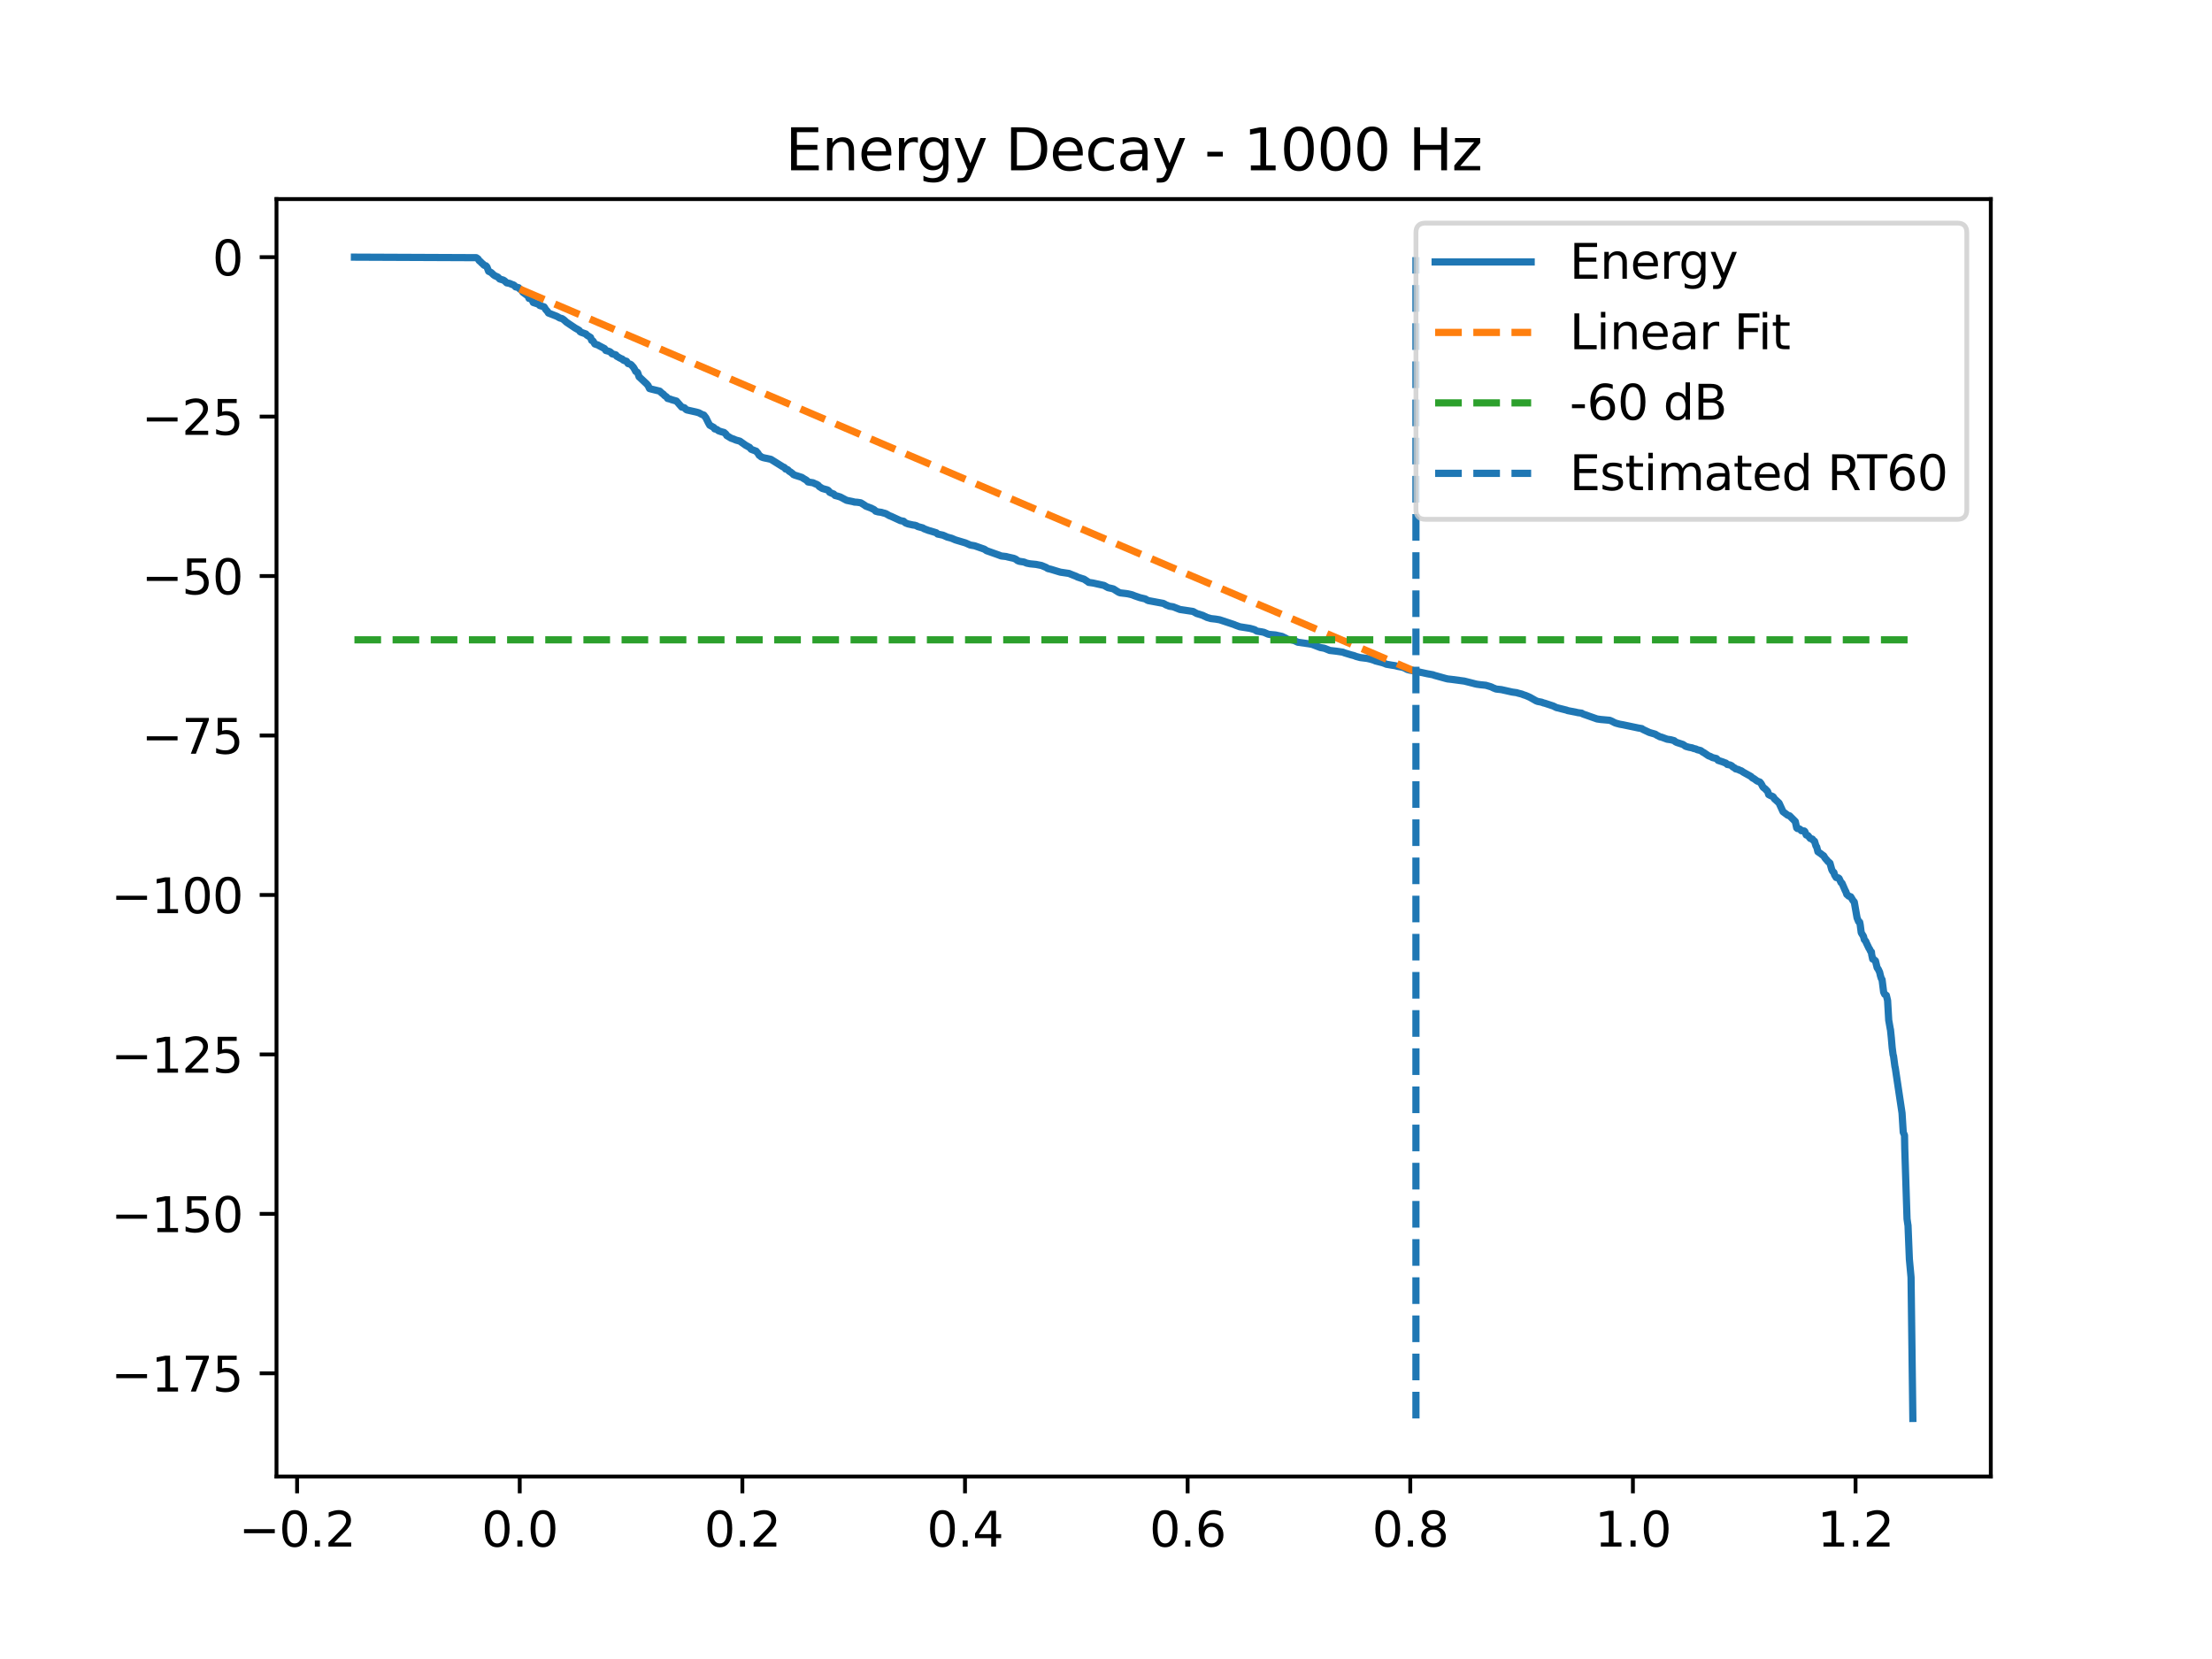 <?xml version="1.0" encoding="utf-8" standalone="no"?>
<!DOCTYPE svg PUBLIC "-//W3C//DTD SVG 1.1//EN"
  "http://www.w3.org/Graphics/SVG/1.1/DTD/svg11.dtd">
<svg xmlns:xlink="http://www.w3.org/1999/xlink" width="460.8pt" height="345.6pt" viewBox="0 0 460.8 345.6" xmlns="http://www.w3.org/2000/svg" version="1.1">
 <defs>
  <style type="text/css">*{stroke-linejoin: round; stroke-linecap: butt}</style>
 </defs>
 <g id="figure_1">
  <g id="patch_1">
   <path d="M 0 345.6 
L 460.8 345.6 
L 460.8 0 
L 0 0 
z
" style="fill: #ffffff"/>
  </g>
  <g id="axes_1">
   <g id="patch_2">
    <path d="M 57.6 307.584 
L 414.72 307.584 
L 414.72 41.472 
L 57.6 41.472 
z
" style="fill: #ffffff"/>
   </g>
   <g id="matplotlib.axis_1">
    <g id="xtick_1">
     <g id="line2d_1">
      <defs>
       <path id="mbf064d8a34" d="M 0 0 
L 0 3.5 
" style="stroke: #000000; stroke-width: 0.8"/>
      </defs>
      <g>
       <use xlink:href="#mbf064d8a34" x="61.89" y="307.584" style="stroke: #000000; stroke-width: 0.8"/>
      </g>
     </g>
     <g id="text_1">
      <!-- −0.2 -->
      <g transform="translate(49.749 322.182) scale(0.1 -0.1)">
       <defs>
        <path id="DejaVuSans-2212" d="M 678 2272 
L 4684 2272 
L 4684 1741 
L 678 1741 
L 678 2272 
z
" transform="scale(0.016)"/>
        <path id="DejaVuSans-30" d="M 2034 4250 
Q 1547 4250 1301 3770 
Q 1056 3291 1056 2328 
Q 1056 1369 1301 889 
Q 1547 409 2034 409 
Q 2525 409 2770 889 
Q 3016 1369 3016 2328 
Q 3016 3291 2770 3770 
Q 2525 4250 2034 4250 
z
M 2034 4750 
Q 2819 4750 3233 4129 
Q 3647 3509 3647 2328 
Q 3647 1150 3233 529 
Q 2819 -91 2034 -91 
Q 1250 -91 836 529 
Q 422 1150 422 2328 
Q 422 3509 836 4129 
Q 1250 4750 2034 4750 
z
" transform="scale(0.016)"/>
        <path id="DejaVuSans-2e" d="M 684 794 
L 1344 794 
L 1344 0 
L 684 0 
L 684 794 
z
" transform="scale(0.016)"/>
        <path id="DejaVuSans-32" d="M 1228 531 
L 3431 531 
L 3431 0 
L 469 0 
L 469 531 
Q 828 903 1448 1529 
Q 2069 2156 2228 2338 
Q 2531 2678 2651 2914 
Q 2772 3150 2772 3378 
Q 2772 3750 2511 3984 
Q 2250 4219 1831 4219 
Q 1534 4219 1204 4116 
Q 875 4013 500 3803 
L 500 4441 
Q 881 4594 1212 4672 
Q 1544 4750 1819 4750 
Q 2544 4750 2975 4387 
Q 3406 4025 3406 3419 
Q 3406 3131 3298 2873 
Q 3191 2616 2906 2266 
Q 2828 2175 2409 1742 
Q 1991 1309 1228 531 
z
" transform="scale(0.016)"/>
       </defs>
       <use xlink:href="#DejaVuSans-2212"/>
       <use xlink:href="#DejaVuSans-30" transform="translate(83.789 0)"/>
       <use xlink:href="#DejaVuSans-2e" transform="translate(147.412 0)"/>
       <use xlink:href="#DejaVuSans-32" transform="translate(179.199 0)"/>
      </g>
     </g>
    </g>
    <g id="xtick_2">
     <g id="line2d_2">
      <g>
       <use xlink:href="#mbf064d8a34" x="108.269" y="307.584" style="stroke: #000000; stroke-width: 0.8"/>
      </g>
     </g>
     <g id="text_2">
      <!-- 0.0 -->
      <g transform="translate(100.318 322.182) scale(0.1 -0.1)">
       <use xlink:href="#DejaVuSans-30"/>
       <use xlink:href="#DejaVuSans-2e" transform="translate(63.623 0)"/>
       <use xlink:href="#DejaVuSans-30" transform="translate(95.41 0)"/>
      </g>
     </g>
    </g>
    <g id="xtick_3">
     <g id="line2d_3">
      <g>
       <use xlink:href="#mbf064d8a34" x="154.649" y="307.584" style="stroke: #000000; stroke-width: 0.8"/>
      </g>
     </g>
     <g id="text_3">
      <!-- 0.2 -->
      <g transform="translate(146.697 322.182) scale(0.1 -0.1)">
       <use xlink:href="#DejaVuSans-30"/>
       <use xlink:href="#DejaVuSans-2e" transform="translate(63.623 0)"/>
       <use xlink:href="#DejaVuSans-32" transform="translate(95.41 0)"/>
      </g>
     </g>
    </g>
    <g id="xtick_4">
     <g id="line2d_4">
      <g>
       <use xlink:href="#mbf064d8a34" x="201.028" y="307.584" style="stroke: #000000; stroke-width: 0.8"/>
      </g>
     </g>
     <g id="text_4">
      <!-- 0.4 -->
      <g transform="translate(193.076 322.182) scale(0.1 -0.1)">
       <defs>
        <path id="DejaVuSans-34" d="M 2419 4116 
L 825 1625 
L 2419 1625 
L 2419 4116 
z
M 2253 4666 
L 3047 4666 
L 3047 1625 
L 3713 1625 
L 3713 1100 
L 3047 1100 
L 3047 0 
L 2419 0 
L 2419 1100 
L 313 1100 
L 313 1709 
L 2253 4666 
z
" transform="scale(0.016)"/>
       </defs>
       <use xlink:href="#DejaVuSans-30"/>
       <use xlink:href="#DejaVuSans-2e" transform="translate(63.623 0)"/>
       <use xlink:href="#DejaVuSans-34" transform="translate(95.41 0)"/>
      </g>
     </g>
    </g>
    <g id="xtick_5">
     <g id="line2d_5">
      <g>
       <use xlink:href="#mbf064d8a34" x="247.407" y="307.584" style="stroke: #000000; stroke-width: 0.8"/>
      </g>
     </g>
     <g id="text_5">
      <!-- 0.6 -->
      <g transform="translate(239.455 322.182) scale(0.1 -0.1)">
       <defs>
        <path id="DejaVuSans-36" d="M 2113 2584 
Q 1688 2584 1439 2293 
Q 1191 2003 1191 1497 
Q 1191 994 1439 701 
Q 1688 409 2113 409 
Q 2538 409 2786 701 
Q 3034 994 3034 1497 
Q 3034 2003 2786 2293 
Q 2538 2584 2113 2584 
z
M 3366 4563 
L 3366 3988 
Q 3128 4100 2886 4159 
Q 2644 4219 2406 4219 
Q 1781 4219 1451 3797 
Q 1122 3375 1075 2522 
Q 1259 2794 1537 2939 
Q 1816 3084 2150 3084 
Q 2853 3084 3261 2657 
Q 3669 2231 3669 1497 
Q 3669 778 3244 343 
Q 2819 -91 2113 -91 
Q 1303 -91 875 529 
Q 447 1150 447 2328 
Q 447 3434 972 4092 
Q 1497 4750 2381 4750 
Q 2619 4750 2861 4703 
Q 3103 4656 3366 4563 
z
" transform="scale(0.016)"/>
       </defs>
       <use xlink:href="#DejaVuSans-30"/>
       <use xlink:href="#DejaVuSans-2e" transform="translate(63.623 0)"/>
       <use xlink:href="#DejaVuSans-36" transform="translate(95.41 0)"/>
      </g>
     </g>
    </g>
    <g id="xtick_6">
     <g id="line2d_6">
      <g>
       <use xlink:href="#mbf064d8a34" x="293.786" y="307.584" style="stroke: #000000; stroke-width: 0.8"/>
      </g>
     </g>
     <g id="text_6">
      <!-- 0.8 -->
      <g transform="translate(285.835 322.182) scale(0.1 -0.1)">
       <defs>
        <path id="DejaVuSans-38" d="M 2034 2216 
Q 1584 2216 1326 1975 
Q 1069 1734 1069 1313 
Q 1069 891 1326 650 
Q 1584 409 2034 409 
Q 2484 409 2743 651 
Q 3003 894 3003 1313 
Q 3003 1734 2745 1975 
Q 2488 2216 2034 2216 
z
M 1403 2484 
Q 997 2584 770 2862 
Q 544 3141 544 3541 
Q 544 4100 942 4425 
Q 1341 4750 2034 4750 
Q 2731 4750 3128 4425 
Q 3525 4100 3525 3541 
Q 3525 3141 3298 2862 
Q 3072 2584 2669 2484 
Q 3125 2378 3379 2068 
Q 3634 1759 3634 1313 
Q 3634 634 3220 271 
Q 2806 -91 2034 -91 
Q 1263 -91 848 271 
Q 434 634 434 1313 
Q 434 1759 690 2068 
Q 947 2378 1403 2484 
z
M 1172 3481 
Q 1172 3119 1398 2916 
Q 1625 2713 2034 2713 
Q 2441 2713 2670 2916 
Q 2900 3119 2900 3481 
Q 2900 3844 2670 4047 
Q 2441 4250 2034 4250 
Q 1625 4250 1398 4047 
Q 1172 3844 1172 3481 
z
" transform="scale(0.016)"/>
       </defs>
       <use xlink:href="#DejaVuSans-30"/>
       <use xlink:href="#DejaVuSans-2e" transform="translate(63.623 0)"/>
       <use xlink:href="#DejaVuSans-38" transform="translate(95.41 0)"/>
      </g>
     </g>
    </g>
    <g id="xtick_7">
     <g id="line2d_7">
      <g>
       <use xlink:href="#mbf064d8a34" x="340.165" y="307.584" style="stroke: #000000; stroke-width: 0.8"/>
      </g>
     </g>
     <g id="text_7">
      <!-- 1.0 -->
      <g transform="translate(332.214 322.182) scale(0.1 -0.1)">
       <defs>
        <path id="DejaVuSans-31" d="M 794 531 
L 1825 531 
L 1825 4091 
L 703 3866 
L 703 4441 
L 1819 4666 
L 2450 4666 
L 2450 531 
L 3481 531 
L 3481 0 
L 794 0 
L 794 531 
z
" transform="scale(0.016)"/>
       </defs>
       <use xlink:href="#DejaVuSans-31"/>
       <use xlink:href="#DejaVuSans-2e" transform="translate(63.623 0)"/>
       <use xlink:href="#DejaVuSans-30" transform="translate(95.41 0)"/>
      </g>
     </g>
    </g>
    <g id="xtick_8">
     <g id="line2d_8">
      <g>
       <use xlink:href="#mbf064d8a34" x="386.545" y="307.584" style="stroke: #000000; stroke-width: 0.8"/>
      </g>
     </g>
     <g id="text_8">
      <!-- 1.2 -->
      <g transform="translate(378.593 322.182) scale(0.1 -0.1)">
       <use xlink:href="#DejaVuSans-31"/>
       <use xlink:href="#DejaVuSans-2e" transform="translate(63.623 0)"/>
       <use xlink:href="#DejaVuSans-32" transform="translate(95.41 0)"/>
      </g>
     </g>
    </g>
   </g>
   <g id="matplotlib.axis_2">
    <g id="ytick_1">
     <g id="line2d_9">
      <defs>
       <path id="m3a5cf6f9cd" d="M 0 0 
L -3.5 0 
" style="stroke: #000000; stroke-width: 0.8"/>
      </defs>
      <g>
       <use xlink:href="#m3a5cf6f9cd" x="57.6" y="286.085" style="stroke: #000000; stroke-width: 0.8"/>
      </g>
     </g>
     <g id="text_9">
      <!-- −175 -->
      <g transform="translate(23.133 289.884) scale(0.1 -0.1)">
       <defs>
        <path id="DejaVuSans-37" d="M 525 4666 
L 3525 4666 
L 3525 4397 
L 1831 0 
L 1172 0 
L 2766 4134 
L 525 4134 
L 525 4666 
z
" transform="scale(0.016)"/>
        <path id="DejaVuSans-35" d="M 691 4666 
L 3169 4666 
L 3169 4134 
L 1269 4134 
L 1269 2991 
Q 1406 3038 1543 3061 
Q 1681 3084 1819 3084 
Q 2600 3084 3056 2656 
Q 3513 2228 3513 1497 
Q 3513 744 3044 326 
Q 2575 -91 1722 -91 
Q 1428 -91 1123 -41 
Q 819 9 494 109 
L 494 744 
Q 775 591 1075 516 
Q 1375 441 1709 441 
Q 2250 441 2565 725 
Q 2881 1009 2881 1497 
Q 2881 1984 2565 2268 
Q 2250 2553 1709 2553 
Q 1456 2553 1204 2497 
Q 953 2441 691 2322 
L 691 4666 
z
" transform="scale(0.016)"/>
       </defs>
       <use xlink:href="#DejaVuSans-2212"/>
       <use xlink:href="#DejaVuSans-31" transform="translate(83.789 0)"/>
       <use xlink:href="#DejaVuSans-37" transform="translate(147.412 0)"/>
       <use xlink:href="#DejaVuSans-35" transform="translate(211.035 0)"/>
      </g>
     </g>
    </g>
    <g id="ytick_2">
     <g id="line2d_10">
      <g>
       <use xlink:href="#m3a5cf6f9cd" x="57.6" y="252.868" style="stroke: #000000; stroke-width: 0.8"/>
      </g>
     </g>
     <g id="text_10">
      <!-- −150 -->
      <g transform="translate(23.133 256.667) scale(0.1 -0.1)">
       <use xlink:href="#DejaVuSans-2212"/>
       <use xlink:href="#DejaVuSans-31" transform="translate(83.789 0)"/>
       <use xlink:href="#DejaVuSans-35" transform="translate(147.412 0)"/>
       <use xlink:href="#DejaVuSans-30" transform="translate(211.035 0)"/>
      </g>
     </g>
    </g>
    <g id="ytick_3">
     <g id="line2d_11">
      <g>
       <use xlink:href="#m3a5cf6f9cd" x="57.6" y="219.651" style="stroke: #000000; stroke-width: 0.8"/>
      </g>
     </g>
     <g id="text_11">
      <!-- −125 -->
      <g transform="translate(23.133 223.451) scale(0.1 -0.1)">
       <use xlink:href="#DejaVuSans-2212"/>
       <use xlink:href="#DejaVuSans-31" transform="translate(83.789 0)"/>
       <use xlink:href="#DejaVuSans-32" transform="translate(147.412 0)"/>
       <use xlink:href="#DejaVuSans-35" transform="translate(211.035 0)"/>
      </g>
     </g>
    </g>
    <g id="ytick_4">
     <g id="line2d_12">
      <g>
       <use xlink:href="#m3a5cf6f9cd" x="57.6" y="186.435" style="stroke: #000000; stroke-width: 0.8"/>
      </g>
     </g>
     <g id="text_12">
      <!-- −100 -->
      <g transform="translate(23.133 190.234) scale(0.1 -0.1)">
       <use xlink:href="#DejaVuSans-2212"/>
       <use xlink:href="#DejaVuSans-31" transform="translate(83.789 0)"/>
       <use xlink:href="#DejaVuSans-30" transform="translate(147.412 0)"/>
       <use xlink:href="#DejaVuSans-30" transform="translate(211.035 0)"/>
      </g>
     </g>
    </g>
    <g id="ytick_5">
     <g id="line2d_13">
      <g>
       <use xlink:href="#m3a5cf6f9cd" x="57.6" y="153.218" style="stroke: #000000; stroke-width: 0.8"/>
      </g>
     </g>
     <g id="text_13">
      <!-- −75 -->
      <g transform="translate(29.495 157.017) scale(0.1 -0.1)">
       <use xlink:href="#DejaVuSans-2212"/>
       <use xlink:href="#DejaVuSans-37" transform="translate(83.789 0)"/>
       <use xlink:href="#DejaVuSans-35" transform="translate(147.412 0)"/>
      </g>
     </g>
    </g>
    <g id="ytick_6">
     <g id="line2d_14">
      <g>
       <use xlink:href="#m3a5cf6f9cd" x="57.6" y="120.001" style="stroke: #000000; stroke-width: 0.8"/>
      </g>
     </g>
     <g id="text_14">
      <!-- −50 -->
      <g transform="translate(29.495 123.801) scale(0.1 -0.1)">
       <use xlink:href="#DejaVuSans-2212"/>
       <use xlink:href="#DejaVuSans-35" transform="translate(83.789 0)"/>
       <use xlink:href="#DejaVuSans-30" transform="translate(147.412 0)"/>
      </g>
     </g>
    </g>
    <g id="ytick_7">
     <g id="line2d_15">
      <g>
       <use xlink:href="#m3a5cf6f9cd" x="57.6" y="86.785" style="stroke: #000000; stroke-width: 0.8"/>
      </g>
     </g>
     <g id="text_15">
      <!-- −25 -->
      <g transform="translate(29.495 90.584) scale(0.1 -0.1)">
       <use xlink:href="#DejaVuSans-2212"/>
       <use xlink:href="#DejaVuSans-32" transform="translate(83.789 0)"/>
       <use xlink:href="#DejaVuSans-35" transform="translate(147.412 0)"/>
      </g>
     </g>
    </g>
    <g id="ytick_8">
     <g id="line2d_16">
      <g>
       <use xlink:href="#m3a5cf6f9cd" x="57.6" y="53.568" style="stroke: #000000; stroke-width: 0.8"/>
      </g>
     </g>
     <g id="text_16">
      <!-- 0 -->
      <g transform="translate(44.237 57.367) scale(0.1 -0.1)">
       <use xlink:href="#DejaVuSans-30"/>
      </g>
     </g>
    </g>
   </g>
   <g id="line2d_17">
    <path d="M 73.833 53.568 
L 99.216 53.678 
L 99.457 53.84 
L 99.602 53.954 
L 99.834 54.327 
L 100.047 54.467 
L 100.163 54.594 
L 100.409 54.845 
L 100.593 54.977 
L 100.795 55.222 
L 101.027 55.331 
L 101.211 55.361 
L 101.438 55.602 
L 101.791 56.517 
L 102.312 56.771 
L 102.844 57.27 
L 103.124 57.459 
L 103.284 57.527 
L 103.709 57.719 
L 104.1 58.12 
L 104.573 58.266 
L 104.858 58.347 
L 105.153 58.543 
L 105.549 58.924 
L 106.144 59.038 
L 106.747 59.291 
L 106.921 59.338 
L 107.115 59.449 
L 107.409 59.766 
L 108.028 59.923 
L 108.24 60.168 
L 108.419 60.297 
L 108.665 60.447 
L 108.907 60.867 
L 109.994 61.671 
L 110.207 62.168 
L 110.438 62.195 
L 110.806 62.384 
L 111.081 63.014 
L 111.893 63.281 
L 112.047 63.316 
L 112.216 63.429 
L 112.443 63.647 
L 113.183 63.877 
L 113.357 63.938 
L 113.487 64.145 
L 113.666 64.449 
L 114.062 64.893 
L 114.255 65.211 
L 116.009 65.899 
L 116.613 66.243 
L 117.072 66.361 
L 117.424 66.594 
L 117.589 66.733 
L 117.975 67.095 
L 119.816 68.334 
L 120.637 68.797 
L 120.753 68.92 
L 120.811 69.063 
L 120.999 69.2 
L 122.053 69.573 
L 122.236 69.802 
L 123.024 70.297 
L 123.251 70.918 
L 123.405 70.947 
L 123.55 71.058 
L 123.913 71.651 
L 124.231 71.773 
L 124.517 71.845 
L 124.787 72.012 
L 125.932 72.612 
L 126.203 73.011 
L 126.811 73.18 
L 127.053 73.273 
L 127.275 73.446 
L 127.512 73.707 
L 128.285 73.928 
L 128.502 74.233 
L 128.782 74.366 
L 128.952 74.484 
L 129.179 74.603 
L 129.343 74.69 
L 129.628 74.798 
L 129.836 75.022 
L 130.111 75.132 
L 130.526 75.268 
L 130.647 75.47 
L 130.836 75.74 
L 131.227 75.846 
L 131.464 75.962 
L 131.918 76.468 
L 132 76.578 
L 132.232 76.98 
L 132.44 77.385 
L 132.604 77.453 
L 132.783 77.564 
L 132.855 77.69 
L 133.135 78.505 
L 133.275 78.622 
L 134.507 79.783 
L 134.676 79.93 
L 134.875 80.166 
L 135 80.296 
L 135.305 80.944 
L 135.73 81.064 
L 137.43 81.48 
L 137.72 81.757 
L 138.01 82.009 
L 138.203 82.114 
L 138.406 82.375 
L 138.865 82.692 
L 139.068 83.004 
L 139.29 83.059 
L 139.696 83.17 
L 139.894 83.258 
L 140.918 83.551 
L 142.015 84.803 
L 142.17 84.835 
L 142.566 84.943 
L 142.774 85.148 
L 142.86 85.25 
L 143.049 85.39 
L 145.059 85.843 
L 145.6 85.997 
L 145.822 86.122 
L 146.035 86.235 
L 146.266 86.352 
L 146.614 86.465 
L 147.049 87.022 
L 147.537 88.016 
L 147.595 88.123 
L 147.851 88.578 
L 148.706 89.053 
L 148.875 89.344 
L 149.349 89.468 
L 149.677 89.74 
L 150.069 89.872 
L 150.252 89.934 
L 150.822 90.085 
L 151.223 90.428 
L 151.397 90.736 
L 151.629 90.875 
L 152.146 91.191 
L 152.31 91.287 
L 152.798 91.452 
L 153.011 91.544 
L 153.286 91.663 
L 153.484 91.723 
L 154.112 91.892 
L 155.402 92.803 
L 155.711 92.955 
L 155.89 93.076 
L 156.137 93.184 
L 156.48 93.594 
L 156.856 93.741 
L 157.513 93.982 
L 157.711 94.227 
L 157.852 94.356 
L 158.161 94.855 
L 158.349 94.968 
L 158.562 95.168 
L 158.982 95.332 
L 159.46 95.443 
L 159.663 95.476 
L 160.586 95.684 
L 163.137 97.276 
L 163.311 97.329 
L 163.456 97.437 
L 163.654 97.712 
L 163.837 97.736 
L 164.127 97.865 
L 164.403 98.181 
L 164.668 98.319 
L 165.127 98.674 
L 165.292 98.862 
L 165.601 98.988 
L 167.026 99.442 
L 167.272 99.598 
L 167.509 99.755 
L 167.76 99.894 
L 168.06 100.087 
L 168.33 100.401 
L 168.524 100.438 
L 169.364 100.565 
L 169.886 100.811 
L 170.07 100.867 
L 170.277 100.982 
L 170.471 101.106 
L 170.654 101.356 
L 170.828 101.465 
L 171.021 101.573 
L 171.263 101.741 
L 171.669 101.864 
L 171.881 101.925 
L 172.335 102.047 
L 172.524 102.152 
L 172.645 102.27 
L 172.828 102.551 
L 173.244 102.747 
L 173.688 102.921 
L 173.949 103.214 
L 174.408 103.332 
L 175.046 103.527 
L 176.36 104.225 
L 177.727 104.508 
L 177.978 104.589 
L 178.597 104.632 
L 179.312 104.741 
L 180.118 105.242 
L 180.346 105.427 
L 181.548 105.879 
L 181.703 105.984 
L 181.906 106.064 
L 182.152 106.21 
L 182.423 106.497 
L 182.935 106.64 
L 183.611 106.731 
L 183.964 106.843 
L 184.215 106.901 
L 184.558 107.013 
L 185.278 107.425 
L 185.607 107.547 
L 187.592 108.462 
L 188.23 108.58 
L 188.515 108.845 
L 188.703 108.963 
L 189.191 109.148 
L 189.433 109.198 
L 190.162 109.363 
L 190.563 109.414 
L 190.95 109.533 
L 191.167 109.684 
L 192.274 109.982 
L 192.472 110.142 
L 192.781 110.253 
L 193.448 110.508 
L 193.728 110.579 
L 195.066 110.991 
L 195.322 111.252 
L 196.414 111.482 
L 196.8 111.645 
L 197.322 111.883 
L 198.235 112.131 
L 199.032 112.473 
L 201.134 113.104 
L 202.115 113.539 
L 203.033 113.696 
L 205.047 114.404 
L 205.337 114.586 
L 205.482 114.712 
L 205.685 114.778 
L 207.695 115.488 
L 208.584 115.819 
L 209.603 115.936 
L 209.975 116.039 
L 211.168 116.307 
L 211.362 116.383 
L 211.68 116.534 
L 211.903 116.745 
L 212.28 116.911 
L 212.487 116.952 
L 213.304 117.078 
L 213.883 117.314 
L 214.584 117.454 
L 215.835 117.578 
L 216.135 117.64 
L 216.956 117.801 
L 217.951 118.216 
L 218.27 118.441 
L 218.889 118.583 
L 220.522 119.083 
L 220.903 119.194 
L 222.696 119.46 
L 223.034 119.608 
L 224.27 120.093 
L 224.444 120.207 
L 225.43 120.531 
L 225.812 120.647 
L 226.575 121.149 
L 226.792 121.321 
L 227.628 121.439 
L 229.991 121.958 
L 230.208 122.081 
L 230.392 122.19 
L 230.846 122.43 
L 231.44 122.557 
L 231.947 122.686 
L 232.624 123.122 
L 232.841 123.247 
L 233.029 123.374 
L 233.392 123.507 
L 234.575 123.644 
L 234.967 123.705 
L 235.532 123.832 
L 235.851 123.915 
L 236.377 124.126 
L 237.464 124.501 
L 238.571 124.763 
L 238.962 125.003 
L 239.208 125.114 
L 242.339 125.699 
L 242.643 125.856 
L 242.933 126.03 
L 243.209 126.118 
L 243.431 126.225 
L 243.634 126.293 
L 244.383 126.408 
L 245.798 126.963 
L 248.537 127.377 
L 248.851 127.558 
L 249.059 127.668 
L 249.277 127.797 
L 249.586 127.892 
L 250.591 128.205 
L 250.842 128.342 
L 251.209 128.5 
L 251.402 128.61 
L 252.248 128.858 
L 253.243 128.972 
L 254.079 129.114 
L 257.103 130.116 
L 257.335 130.225 
L 258.267 130.564 
L 260.408 130.904 
L 261.156 131.113 
L 261.437 131.21 
L 261.64 131.365 
L 261.876 131.484 
L 262.746 131.61 
L 263.287 131.721 
L 264.142 132.092 
L 264.413 132.158 
L 265.712 132.276 
L 266.142 132.377 
L 267.06 132.573 
L 267.857 132.953 
L 268.08 133.115 
L 268.476 133.226 
L 268.978 133.278 
L 269.427 133.391 
L 269.708 133.465 
L 269.925 133.589 
L 270.365 133.788 
L 272.635 134.11 
L 273.317 134.228 
L 275.051 134.893 
L 275.8 135.028 
L 276.022 135.096 
L 277.008 135.497 
L 278.384 135.655 
L 279.718 135.853 
L 280.128 136.017 
L 281.472 136.424 
L 281.935 136.541 
L 282.216 136.633 
L 282.486 136.747 
L 283.346 136.98 
L 284.82 137.165 
L 285.549 137.333 
L 286.1 137.504 
L 286.303 137.555 
L 286.472 137.666 
L 288.047 138.071 
L 288.554 138.259 
L 288.786 138.367 
L 289.82 138.549 
L 290.636 138.674 
L 291.255 138.834 
L 292.144 138.995 
L 292.351 139.074 
L 292.651 139.194 
L 293.124 139.447 
L 293.506 139.559 
L 293.791 139.626 
L 294.603 139.768 
L 297.342 140.355 
L 298.526 140.571 
L 298.811 140.685 
L 301.163 141.337 
L 301.579 141.437 
L 302.4 141.529 
L 305.038 141.882 
L 306.97 142.37 
L 307.149 142.422 
L 307.637 142.533 
L 308.386 142.639 
L 309.512 142.752 
L 310.502 143.044 
L 310.782 143.155 
L 311.135 143.336 
L 311.299 143.387 
L 311.541 143.497 
L 311.744 143.548 
L 312.753 143.66 
L 315.019 144.166 
L 315.981 144.303 
L 316.159 144.372 
L 317.014 144.589 
L 317.386 144.744 
L 317.773 144.861 
L 317.976 144.946 
L 318.285 145.071 
L 318.444 145.146 
L 318.72 145.27 
L 320.015 146.002 
L 320.329 146.118 
L 320.527 146.16 
L 321.116 146.272 
L 321.551 146.435 
L 321.812 146.495 
L 323.57 147.075 
L 324.227 147.4 
L 326.358 147.937 
L 326.551 148.025 
L 328.469 148.401 
L 328.662 148.453 
L 329.493 148.564 
L 329.691 148.707 
L 329.89 148.782 
L 330.213 148.896 
L 332.692 149.77 
L 333.455 149.882 
L 333.866 149.916 
L 335.334 150.051 
L 335.832 150.263 
L 336.006 150.36 
L 336.218 150.471 
L 336.494 150.602 
L 336.716 150.673 
L 337.421 150.865 
L 338.102 150.984 
L 341.301 151.657 
L 342.035 151.784 
L 342.219 151.94 
L 343.586 152.582 
L 344.881 152.964 
L 345.084 153.131 
L 345.349 153.247 
L 345.528 153.348 
L 345.837 153.508 
L 346.084 153.546 
L 347.021 153.89 
L 347.277 153.989 
L 348.055 154.103 
L 348.76 154.295 
L 349.016 154.527 
L 349.335 154.678 
L 350.572 155.08 
L 350.953 155.325 
L 351.142 155.474 
L 351.649 155.615 
L 351.871 155.678 
L 352.528 155.796 
L 352.726 155.898 
L 353.321 156.04 
L 353.538 156.167 
L 353.717 156.213 
L 354.297 156.361 
L 354.582 156.573 
L 354.736 156.69 
L 354.91 156.762 
L 355.828 157.385 
L 355.973 157.468 
L 356.297 157.579 
L 356.746 157.819 
L 357.258 157.944 
L 357.543 158.009 
L 357.669 158.121 
L 357.905 158.398 
L 358.91 158.728 
L 359.191 158.849 
L 359.543 158.969 
L 359.814 159.246 
L 360.403 159.36 
L 360.78 159.549 
L 360.973 159.768 
L 361.369 159.972 
L 361.553 160.164 
L 362.176 160.323 
L 362.36 160.447 
L 362.727 160.565 
L 362.896 160.671 
L 363.094 160.822 
L 364.592 161.658 
L 364.78 161.769 
L 365.085 162.081 
L 365.36 162.198 
L 365.949 162.633 
L 366.109 162.727 
L 366.621 162.922 
L 366.872 163.238 
L 367.104 163.645 
L 367.147 163.765 
L 367.302 164.008 
L 367.616 164.255 
L 367.79 164.394 
L 367.925 164.569 
L 368.114 164.728 
L 368.234 164.865 
L 368.447 165.53 
L 368.882 165.763 
L 369.273 165.912 
L 369.447 166.055 
L 369.645 166.42 
L 369.78 166.52 
L 370.017 166.734 
L 370.254 166.956 
L 370.607 167.281 
L 371.433 169.086 
L 372.409 169.821 
L 372.805 169.95 
L 373.993 171.136 
L 374.283 172.467 
L 374.438 172.6 
L 374.815 172.654 
L 375.042 172.796 
L 375.24 173.046 
L 375.853 173.107 
L 375.979 173.215 
L 376.269 173.938 
L 376.636 174.074 
L 377.119 174.671 
L 377.544 174.79 
L 377.81 175.139 
L 377.998 175.243 
L 378.303 176.25 
L 378.452 176.427 
L 378.704 177.428 
L 379.308 177.841 
L 379.515 178.006 
L 379.728 178.163 
L 379.907 178.28 
L 380.105 178.616 
L 380.279 178.859 
L 380.544 179.147 
L 380.738 179.385 
L 380.825 179.497 
L 381.027 179.637 
L 381.216 179.81 
L 381.573 181.097 
L 381.651 181.285 
L 381.844 181.608 
L 382.032 181.745 
L 382.168 182.249 
L 382.515 182.805 
L 382.95 182.875 
L 383.119 183.001 
L 383.52 183.852 
L 383.723 183.987 
L 384.419 185.578 
L 384.506 185.697 
L 384.723 186.32 
L 384.936 186.496 
L 385.124 186.677 
L 385.54 186.808 
L 386.008 187.589 
L 386.279 187.899 
L 386.859 191.198 
L 386.97 191.466 
L 387.178 191.973 
L 387.405 192.102 
L 387.516 192.665 
L 387.728 194.3 
L 388.192 195.051 
L 388.371 195.74 
L 388.694 196.114 
L 388.748 196.309 
L 389.356 197.568 
L 389.467 197.708 
L 389.675 198.165 
L 389.849 198.297 
L 389.902 198.828 
L 390.11 199.788 
L 390.366 199.885 
L 390.695 200.178 
L 391.042 201.597 
L 391.265 201.892 
L 391.564 202.531 
L 391.728 203.254 
L 391.922 203.87 
L 392.067 204.06 
L 392.395 206.67 
L 392.617 207.136 
L 392.96 207.342 
L 393.221 208.438 
L 393.463 212.646 
L 393.492 212.718 
L 393.782 214.368 
L 393.82 214.474 
L 394.004 216.268 
L 394.168 218.188 
L 394.371 219.774 
L 394.448 219.961 
L 394.758 222.266 
L 394.806 222.372 
L 396.226 231.857 
L 396.478 235.878 
L 396.743 236.505 
L 396.796 239.272 
L 397.27 253.918 
L 397.444 255.138 
L 397.473 255.251 
L 397.594 258.271 
L 397.758 262.323 
L 398.106 266.085 
L 398.482 295.488 
L 398.482 295.488 
" clip-path="url(#pe83b7fa1ff)" style="fill: none; stroke: #1f77b4; stroke-width: 1.5; stroke-linecap: square"/>
   </g>
   <g id="line2d_18">
    <path d="M 108.269 60.213 
L 294.965 139.931 
" clip-path="url(#pe83b7fa1ff)" style="fill: none; stroke-dasharray: 5.55,2.4; stroke-dashoffset: 0; stroke: #ff7f0e; stroke-width: 1.5"/>
   </g>
   <g id="line2d_19">
    <path d="M 73.833 133.288 
L 398.487 133.288 
L 398.487 133.288 
" clip-path="url(#pe83b7fa1ff)" style="fill: none; stroke-dasharray: 5.55,2.4; stroke-dashoffset: 0; stroke: #2ca02c; stroke-width: 1.5"/>
   </g>
   <g id="LineCollection_1">
    <path d="M 294.965 295.488 
L 294.965 53.568 
" clip-path="url(#pe83b7fa1ff)" style="fill: none; stroke-dasharray: 5.55,2.4; stroke-dashoffset: 0; stroke: #1f77b4; stroke-width: 1.5"/>
   </g>
   <g id="patch_3">
    <path d="M 57.6 307.584 
L 57.6 41.472 
" style="fill: none; stroke: #000000; stroke-width: 0.8; stroke-linejoin: miter; stroke-linecap: square"/>
   </g>
   <g id="patch_4">
    <path d="M 414.72 307.584 
L 414.72 41.472 
" style="fill: none; stroke: #000000; stroke-width: 0.8; stroke-linejoin: miter; stroke-linecap: square"/>
   </g>
   <g id="patch_5">
    <path d="M 57.6 307.584 
L 414.72 307.584 
" style="fill: none; stroke: #000000; stroke-width: 0.8; stroke-linejoin: miter; stroke-linecap: square"/>
   </g>
   <g id="patch_6">
    <path d="M 57.6 41.472 
L 414.72 41.472 
" style="fill: none; stroke: #000000; stroke-width: 0.8; stroke-linejoin: miter; stroke-linecap: square"/>
   </g>
   <g id="text_17">
    <!-- Energy Decay - 1000 Hz -->
    <g transform="translate(163.59 35.472) scale(0.12 -0.12)">
     <defs>
      <path id="DejaVuSans-45" d="M 628 4666 
L 3578 4666 
L 3578 4134 
L 1259 4134 
L 1259 2753 
L 3481 2753 
L 3481 2222 
L 1259 2222 
L 1259 531 
L 3634 531 
L 3634 0 
L 628 0 
L 628 4666 
z
" transform="scale(0.016)"/>
      <path id="DejaVuSans-6e" d="M 3513 2113 
L 3513 0 
L 2938 0 
L 2938 2094 
Q 2938 2591 2744 2837 
Q 2550 3084 2163 3084 
Q 1697 3084 1428 2787 
Q 1159 2491 1159 1978 
L 1159 0 
L 581 0 
L 581 3500 
L 1159 3500 
L 1159 2956 
Q 1366 3272 1645 3428 
Q 1925 3584 2291 3584 
Q 2894 3584 3203 3211 
Q 3513 2838 3513 2113 
z
" transform="scale(0.016)"/>
      <path id="DejaVuSans-65" d="M 3597 1894 
L 3597 1613 
L 953 1613 
Q 991 1019 1311 708 
Q 1631 397 2203 397 
Q 2534 397 2845 478 
Q 3156 559 3463 722 
L 3463 178 
Q 3153 47 2828 -22 
Q 2503 -91 2169 -91 
Q 1331 -91 842 396 
Q 353 884 353 1716 
Q 353 2575 817 3079 
Q 1281 3584 2069 3584 
Q 2775 3584 3186 3129 
Q 3597 2675 3597 1894 
z
M 3022 2063 
Q 3016 2534 2758 2815 
Q 2500 3097 2075 3097 
Q 1594 3097 1305 2825 
Q 1016 2553 972 2059 
L 3022 2063 
z
" transform="scale(0.016)"/>
      <path id="DejaVuSans-72" d="M 2631 2963 
Q 2534 3019 2420 3045 
Q 2306 3072 2169 3072 
Q 1681 3072 1420 2755 
Q 1159 2438 1159 1844 
L 1159 0 
L 581 0 
L 581 3500 
L 1159 3500 
L 1159 2956 
Q 1341 3275 1631 3429 
Q 1922 3584 2338 3584 
Q 2397 3584 2469 3576 
Q 2541 3569 2628 3553 
L 2631 2963 
z
" transform="scale(0.016)"/>
      <path id="DejaVuSans-67" d="M 2906 1791 
Q 2906 2416 2648 2759 
Q 2391 3103 1925 3103 
Q 1463 3103 1205 2759 
Q 947 2416 947 1791 
Q 947 1169 1205 825 
Q 1463 481 1925 481 
Q 2391 481 2648 825 
Q 2906 1169 2906 1791 
z
M 3481 434 
Q 3481 -459 3084 -895 
Q 2688 -1331 1869 -1331 
Q 1566 -1331 1297 -1286 
Q 1028 -1241 775 -1147 
L 775 -588 
Q 1028 -725 1275 -790 
Q 1522 -856 1778 -856 
Q 2344 -856 2625 -561 
Q 2906 -266 2906 331 
L 2906 616 
Q 2728 306 2450 153 
Q 2172 0 1784 0 
Q 1141 0 747 490 
Q 353 981 353 1791 
Q 353 2603 747 3093 
Q 1141 3584 1784 3584 
Q 2172 3584 2450 3431 
Q 2728 3278 2906 2969 
L 2906 3500 
L 3481 3500 
L 3481 434 
z
" transform="scale(0.016)"/>
      <path id="DejaVuSans-79" d="M 2059 -325 
Q 1816 -950 1584 -1140 
Q 1353 -1331 966 -1331 
L 506 -1331 
L 506 -850 
L 844 -850 
Q 1081 -850 1212 -737 
Q 1344 -625 1503 -206 
L 1606 56 
L 191 3500 
L 800 3500 
L 1894 763 
L 2988 3500 
L 3597 3500 
L 2059 -325 
z
" transform="scale(0.016)"/>
      <path id="DejaVuSans-20" transform="scale(0.016)"/>
      <path id="DejaVuSans-44" d="M 1259 4147 
L 1259 519 
L 2022 519 
Q 2988 519 3436 956 
Q 3884 1394 3884 2338 
Q 3884 3275 3436 3711 
Q 2988 4147 2022 4147 
L 1259 4147 
z
M 628 4666 
L 1925 4666 
Q 3281 4666 3915 4102 
Q 4550 3538 4550 2338 
Q 4550 1131 3912 565 
Q 3275 0 1925 0 
L 628 0 
L 628 4666 
z
" transform="scale(0.016)"/>
      <path id="DejaVuSans-63" d="M 3122 3366 
L 3122 2828 
Q 2878 2963 2633 3030 
Q 2388 3097 2138 3097 
Q 1578 3097 1268 2742 
Q 959 2388 959 1747 
Q 959 1106 1268 751 
Q 1578 397 2138 397 
Q 2388 397 2633 464 
Q 2878 531 3122 666 
L 3122 134 
Q 2881 22 2623 -34 
Q 2366 -91 2075 -91 
Q 1284 -91 818 406 
Q 353 903 353 1747 
Q 353 2603 823 3093 
Q 1294 3584 2113 3584 
Q 2378 3584 2631 3529 
Q 2884 3475 3122 3366 
z
" transform="scale(0.016)"/>
      <path id="DejaVuSans-61" d="M 2194 1759 
Q 1497 1759 1228 1600 
Q 959 1441 959 1056 
Q 959 750 1161 570 
Q 1363 391 1709 391 
Q 2188 391 2477 730 
Q 2766 1069 2766 1631 
L 2766 1759 
L 2194 1759 
z
M 3341 1997 
L 3341 0 
L 2766 0 
L 2766 531 
Q 2569 213 2275 61 
Q 1981 -91 1556 -91 
Q 1019 -91 701 211 
Q 384 513 384 1019 
Q 384 1609 779 1909 
Q 1175 2209 1959 2209 
L 2766 2209 
L 2766 2266 
Q 2766 2663 2505 2880 
Q 2244 3097 1772 3097 
Q 1472 3097 1187 3025 
Q 903 2953 641 2809 
L 641 3341 
Q 956 3463 1253 3523 
Q 1550 3584 1831 3584 
Q 2591 3584 2966 3190 
Q 3341 2797 3341 1997 
z
" transform="scale(0.016)"/>
      <path id="DejaVuSans-2d" d="M 313 2009 
L 1997 2009 
L 1997 1497 
L 313 1497 
L 313 2009 
z
" transform="scale(0.016)"/>
      <path id="DejaVuSans-48" d="M 628 4666 
L 1259 4666 
L 1259 2753 
L 3553 2753 
L 3553 4666 
L 4184 4666 
L 4184 0 
L 3553 0 
L 3553 2222 
L 1259 2222 
L 1259 0 
L 628 0 
L 628 4666 
z
" transform="scale(0.016)"/>
      <path id="DejaVuSans-7a" d="M 353 3500 
L 3084 3500 
L 3084 2975 
L 922 459 
L 3084 459 
L 3084 0 
L 275 0 
L 275 525 
L 2438 3041 
L 353 3041 
L 353 3500 
z
" transform="scale(0.016)"/>
     </defs>
     <use xlink:href="#DejaVuSans-45"/>
     <use xlink:href="#DejaVuSans-6e" transform="translate(63.184 0)"/>
     <use xlink:href="#DejaVuSans-65" transform="translate(126.562 0)"/>
     <use xlink:href="#DejaVuSans-72" transform="translate(188.086 0)"/>
     <use xlink:href="#DejaVuSans-67" transform="translate(227.449 0)"/>
     <use xlink:href="#DejaVuSans-79" transform="translate(290.926 0)"/>
     <use xlink:href="#DejaVuSans-20" transform="translate(350.105 0)"/>
     <use xlink:href="#DejaVuSans-44" transform="translate(381.893 0)"/>
     <use xlink:href="#DejaVuSans-65" transform="translate(458.895 0)"/>
     <use xlink:href="#DejaVuSans-63" transform="translate(520.418 0)"/>
     <use xlink:href="#DejaVuSans-61" transform="translate(575.398 0)"/>
     <use xlink:href="#DejaVuSans-79" transform="translate(636.678 0)"/>
     <use xlink:href="#DejaVuSans-20" transform="translate(695.857 0)"/>
     <use xlink:href="#DejaVuSans-2d" transform="translate(727.645 0)"/>
     <use xlink:href="#DejaVuSans-20" transform="translate(763.729 0)"/>
     <use xlink:href="#DejaVuSans-31" transform="translate(795.516 0)"/>
     <use xlink:href="#DejaVuSans-30" transform="translate(859.139 0)"/>
     <use xlink:href="#DejaVuSans-30" transform="translate(922.762 0)"/>
     <use xlink:href="#DejaVuSans-30" transform="translate(986.385 0)"/>
     <use xlink:href="#DejaVuSans-20" transform="translate(1050.008 0)"/>
     <use xlink:href="#DejaVuSans-48" transform="translate(1081.795 0)"/>
     <use xlink:href="#DejaVuSans-7a" transform="translate(1156.99 0)"/>
    </g>
   </g>
   <g id="legend_1">
    <g id="patch_7">
     <path d="M 296.968 108.184 
L 407.72 108.184 
Q 409.72 108.184 409.72 106.184 
L 409.72 48.472 
Q 409.72 46.472 407.72 46.472 
L 296.968 46.472 
Q 294.968 46.472 294.968 48.472 
L 294.968 106.184 
Q 294.968 108.184 296.968 108.184 
z
" style="fill: #ffffff; opacity: 0.8; stroke: #cccccc; stroke-linejoin: miter"/>
    </g>
    <g id="line2d_20">
     <path d="M 298.968 54.57 
L 308.968 54.57 
L 318.968 54.57 
" style="fill: none; stroke: #1f77b4; stroke-width: 1.5; stroke-linecap: square"/>
    </g>
    <g id="text_18">
     <!-- Energy -->
     <g transform="translate(326.968 58.07) scale(0.1 -0.1)">
      <use xlink:href="#DejaVuSans-45"/>
      <use xlink:href="#DejaVuSans-6e" transform="translate(63.184 0)"/>
      <use xlink:href="#DejaVuSans-65" transform="translate(126.562 0)"/>
      <use xlink:href="#DejaVuSans-72" transform="translate(188.086 0)"/>
      <use xlink:href="#DejaVuSans-67" transform="translate(227.449 0)"/>
      <use xlink:href="#DejaVuSans-79" transform="translate(290.926 0)"/>
     </g>
    </g>
    <g id="line2d_21">
     <path d="M 298.968 69.249 
L 308.968 69.249 
L 318.968 69.249 
" style="fill: none; stroke-dasharray: 5.55,2.4; stroke-dashoffset: 0; stroke: #ff7f0e; stroke-width: 1.5"/>
    </g>
    <g id="text_19">
     <!-- Linear Fit -->
     <g transform="translate(326.968 72.749) scale(0.1 -0.1)">
      <defs>
       <path id="DejaVuSans-4c" d="M 628 4666 
L 1259 4666 
L 1259 531 
L 3531 531 
L 3531 0 
L 628 0 
L 628 4666 
z
" transform="scale(0.016)"/>
       <path id="DejaVuSans-69" d="M 603 3500 
L 1178 3500 
L 1178 0 
L 603 0 
L 603 3500 
z
M 603 4863 
L 1178 4863 
L 1178 4134 
L 603 4134 
L 603 4863 
z
" transform="scale(0.016)"/>
       <path id="DejaVuSans-46" d="M 628 4666 
L 3309 4666 
L 3309 4134 
L 1259 4134 
L 1259 2759 
L 3109 2759 
L 3109 2228 
L 1259 2228 
L 1259 0 
L 628 0 
L 628 4666 
z
" transform="scale(0.016)"/>
       <path id="DejaVuSans-74" d="M 1172 4494 
L 1172 3500 
L 2356 3500 
L 2356 3053 
L 1172 3053 
L 1172 1153 
Q 1172 725 1289 603 
Q 1406 481 1766 481 
L 2356 481 
L 2356 0 
L 1766 0 
Q 1100 0 847 248 
Q 594 497 594 1153 
L 594 3053 
L 172 3053 
L 172 3500 
L 594 3500 
L 594 4494 
L 1172 4494 
z
" transform="scale(0.016)"/>
      </defs>
      <use xlink:href="#DejaVuSans-4c"/>
      <use xlink:href="#DejaVuSans-69" transform="translate(55.713 0)"/>
      <use xlink:href="#DejaVuSans-6e" transform="translate(83.496 0)"/>
      <use xlink:href="#DejaVuSans-65" transform="translate(146.875 0)"/>
      <use xlink:href="#DejaVuSans-61" transform="translate(208.398 0)"/>
      <use xlink:href="#DejaVuSans-72" transform="translate(269.678 0)"/>
      <use xlink:href="#DejaVuSans-20" transform="translate(310.791 0)"/>
      <use xlink:href="#DejaVuSans-46" transform="translate(342.578 0)"/>
      <use xlink:href="#DejaVuSans-69" transform="translate(392.848 0)"/>
      <use xlink:href="#DejaVuSans-74" transform="translate(420.631 0)"/>
     </g>
    </g>
    <g id="line2d_22">
     <path d="M 298.968 83.927 
L 308.968 83.927 
L 318.968 83.927 
" style="fill: none; stroke-dasharray: 5.55,2.4; stroke-dashoffset: 0; stroke: #2ca02c; stroke-width: 1.5"/>
    </g>
    <g id="text_20">
     <!-- -60 dB -->
     <g transform="translate(326.968 87.427) scale(0.1 -0.1)">
      <defs>
       <path id="DejaVuSans-64" d="M 2906 2969 
L 2906 4863 
L 3481 4863 
L 3481 0 
L 2906 0 
L 2906 525 
Q 2725 213 2448 61 
Q 2172 -91 1784 -91 
Q 1150 -91 751 415 
Q 353 922 353 1747 
Q 353 2572 751 3078 
Q 1150 3584 1784 3584 
Q 2172 3584 2448 3432 
Q 2725 3281 2906 2969 
z
M 947 1747 
Q 947 1113 1208 752 
Q 1469 391 1925 391 
Q 2381 391 2643 752 
Q 2906 1113 2906 1747 
Q 2906 2381 2643 2742 
Q 2381 3103 1925 3103 
Q 1469 3103 1208 2742 
Q 947 2381 947 1747 
z
" transform="scale(0.016)"/>
       <path id="DejaVuSans-42" d="M 1259 2228 
L 1259 519 
L 2272 519 
Q 2781 519 3026 730 
Q 3272 941 3272 1375 
Q 3272 1813 3026 2020 
Q 2781 2228 2272 2228 
L 1259 2228 
z
M 1259 4147 
L 1259 2741 
L 2194 2741 
Q 2656 2741 2882 2914 
Q 3109 3088 3109 3444 
Q 3109 3797 2882 3972 
Q 2656 4147 2194 4147 
L 1259 4147 
z
M 628 4666 
L 2241 4666 
Q 2963 4666 3353 4366 
Q 3744 4066 3744 3513 
Q 3744 3084 3544 2831 
Q 3344 2578 2956 2516 
Q 3422 2416 3680 2098 
Q 3938 1781 3938 1306 
Q 3938 681 3513 340 
Q 3088 0 2303 0 
L 628 0 
L 628 4666 
z
" transform="scale(0.016)"/>
      </defs>
      <use xlink:href="#DejaVuSans-2d"/>
      <use xlink:href="#DejaVuSans-36" transform="translate(36.084 0)"/>
      <use xlink:href="#DejaVuSans-30" transform="translate(99.707 0)"/>
      <use xlink:href="#DejaVuSans-20" transform="translate(163.33 0)"/>
      <use xlink:href="#DejaVuSans-64" transform="translate(195.117 0)"/>
      <use xlink:href="#DejaVuSans-42" transform="translate(258.594 0)"/>
     </g>
    </g>
    <g id="line2d_23">
     <path d="M 298.968 98.605 
L 318.968 98.605 
" style="fill: none; stroke-dasharray: 5.55,2.4; stroke-dashoffset: 0; stroke: #1f77b4; stroke-width: 1.5"/>
    </g>
    <g id="text_21">
     <!-- Estimated RT60 -->
     <g transform="translate(326.968 102.105) scale(0.1 -0.1)">
      <defs>
       <path id="DejaVuSans-73" d="M 2834 3397 
L 2834 2853 
Q 2591 2978 2328 3040 
Q 2066 3103 1784 3103 
Q 1356 3103 1142 2972 
Q 928 2841 928 2578 
Q 928 2378 1081 2264 
Q 1234 2150 1697 2047 
L 1894 2003 
Q 2506 1872 2764 1633 
Q 3022 1394 3022 966 
Q 3022 478 2636 193 
Q 2250 -91 1575 -91 
Q 1294 -91 989 -36 
Q 684 19 347 128 
L 347 722 
Q 666 556 975 473 
Q 1284 391 1588 391 
Q 1994 391 2212 530 
Q 2431 669 2431 922 
Q 2431 1156 2273 1281 
Q 2116 1406 1581 1522 
L 1381 1569 
Q 847 1681 609 1914 
Q 372 2147 372 2553 
Q 372 3047 722 3315 
Q 1072 3584 1716 3584 
Q 2034 3584 2315 3537 
Q 2597 3491 2834 3397 
z
" transform="scale(0.016)"/>
       <path id="DejaVuSans-6d" d="M 3328 2828 
Q 3544 3216 3844 3400 
Q 4144 3584 4550 3584 
Q 5097 3584 5394 3201 
Q 5691 2819 5691 2113 
L 5691 0 
L 5113 0 
L 5113 2094 
Q 5113 2597 4934 2840 
Q 4756 3084 4391 3084 
Q 3944 3084 3684 2787 
Q 3425 2491 3425 1978 
L 3425 0 
L 2847 0 
L 2847 2094 
Q 2847 2600 2669 2842 
Q 2491 3084 2119 3084 
Q 1678 3084 1418 2786 
Q 1159 2488 1159 1978 
L 1159 0 
L 581 0 
L 581 3500 
L 1159 3500 
L 1159 2956 
Q 1356 3278 1631 3431 
Q 1906 3584 2284 3584 
Q 2666 3584 2933 3390 
Q 3200 3197 3328 2828 
z
" transform="scale(0.016)"/>
       <path id="DejaVuSans-52" d="M 2841 2188 
Q 3044 2119 3236 1894 
Q 3428 1669 3622 1275 
L 4263 0 
L 3584 0 
L 2988 1197 
Q 2756 1666 2539 1819 
Q 2322 1972 1947 1972 
L 1259 1972 
L 1259 0 
L 628 0 
L 628 4666 
L 2053 4666 
Q 2853 4666 3247 4331 
Q 3641 3997 3641 3322 
Q 3641 2881 3436 2590 
Q 3231 2300 2841 2188 
z
M 1259 4147 
L 1259 2491 
L 2053 2491 
Q 2509 2491 2742 2702 
Q 2975 2913 2975 3322 
Q 2975 3731 2742 3939 
Q 2509 4147 2053 4147 
L 1259 4147 
z
" transform="scale(0.016)"/>
       <path id="DejaVuSans-54" d="M -19 4666 
L 3928 4666 
L 3928 4134 
L 2272 4134 
L 2272 0 
L 1638 0 
L 1638 4134 
L -19 4134 
L -19 4666 
z
" transform="scale(0.016)"/>
      </defs>
      <use xlink:href="#DejaVuSans-45"/>
      <use xlink:href="#DejaVuSans-73" transform="translate(63.184 0)"/>
      <use xlink:href="#DejaVuSans-74" transform="translate(115.283 0)"/>
      <use xlink:href="#DejaVuSans-69" transform="translate(154.492 0)"/>
      <use xlink:href="#DejaVuSans-6d" transform="translate(182.275 0)"/>
      <use xlink:href="#DejaVuSans-61" transform="translate(279.688 0)"/>
      <use xlink:href="#DejaVuSans-74" transform="translate(340.967 0)"/>
      <use xlink:href="#DejaVuSans-65" transform="translate(380.176 0)"/>
      <use xlink:href="#DejaVuSans-64" transform="translate(441.699 0)"/>
      <use xlink:href="#DejaVuSans-20" transform="translate(505.176 0)"/>
      <use xlink:href="#DejaVuSans-52" transform="translate(536.963 0)"/>
      <use xlink:href="#DejaVuSans-54" transform="translate(599.195 0)"/>
      <use xlink:href="#DejaVuSans-36" transform="translate(660.279 0)"/>
      <use xlink:href="#DejaVuSans-30" transform="translate(723.902 0)"/>
     </g>
    </g>
   </g>
  </g>
 </g>
 <defs>
  <clipPath id="pe83b7fa1ff">
   <rect x="57.6" y="41.472" width="357.12" height="266.112"/>
  </clipPath>
 </defs>
</svg>
